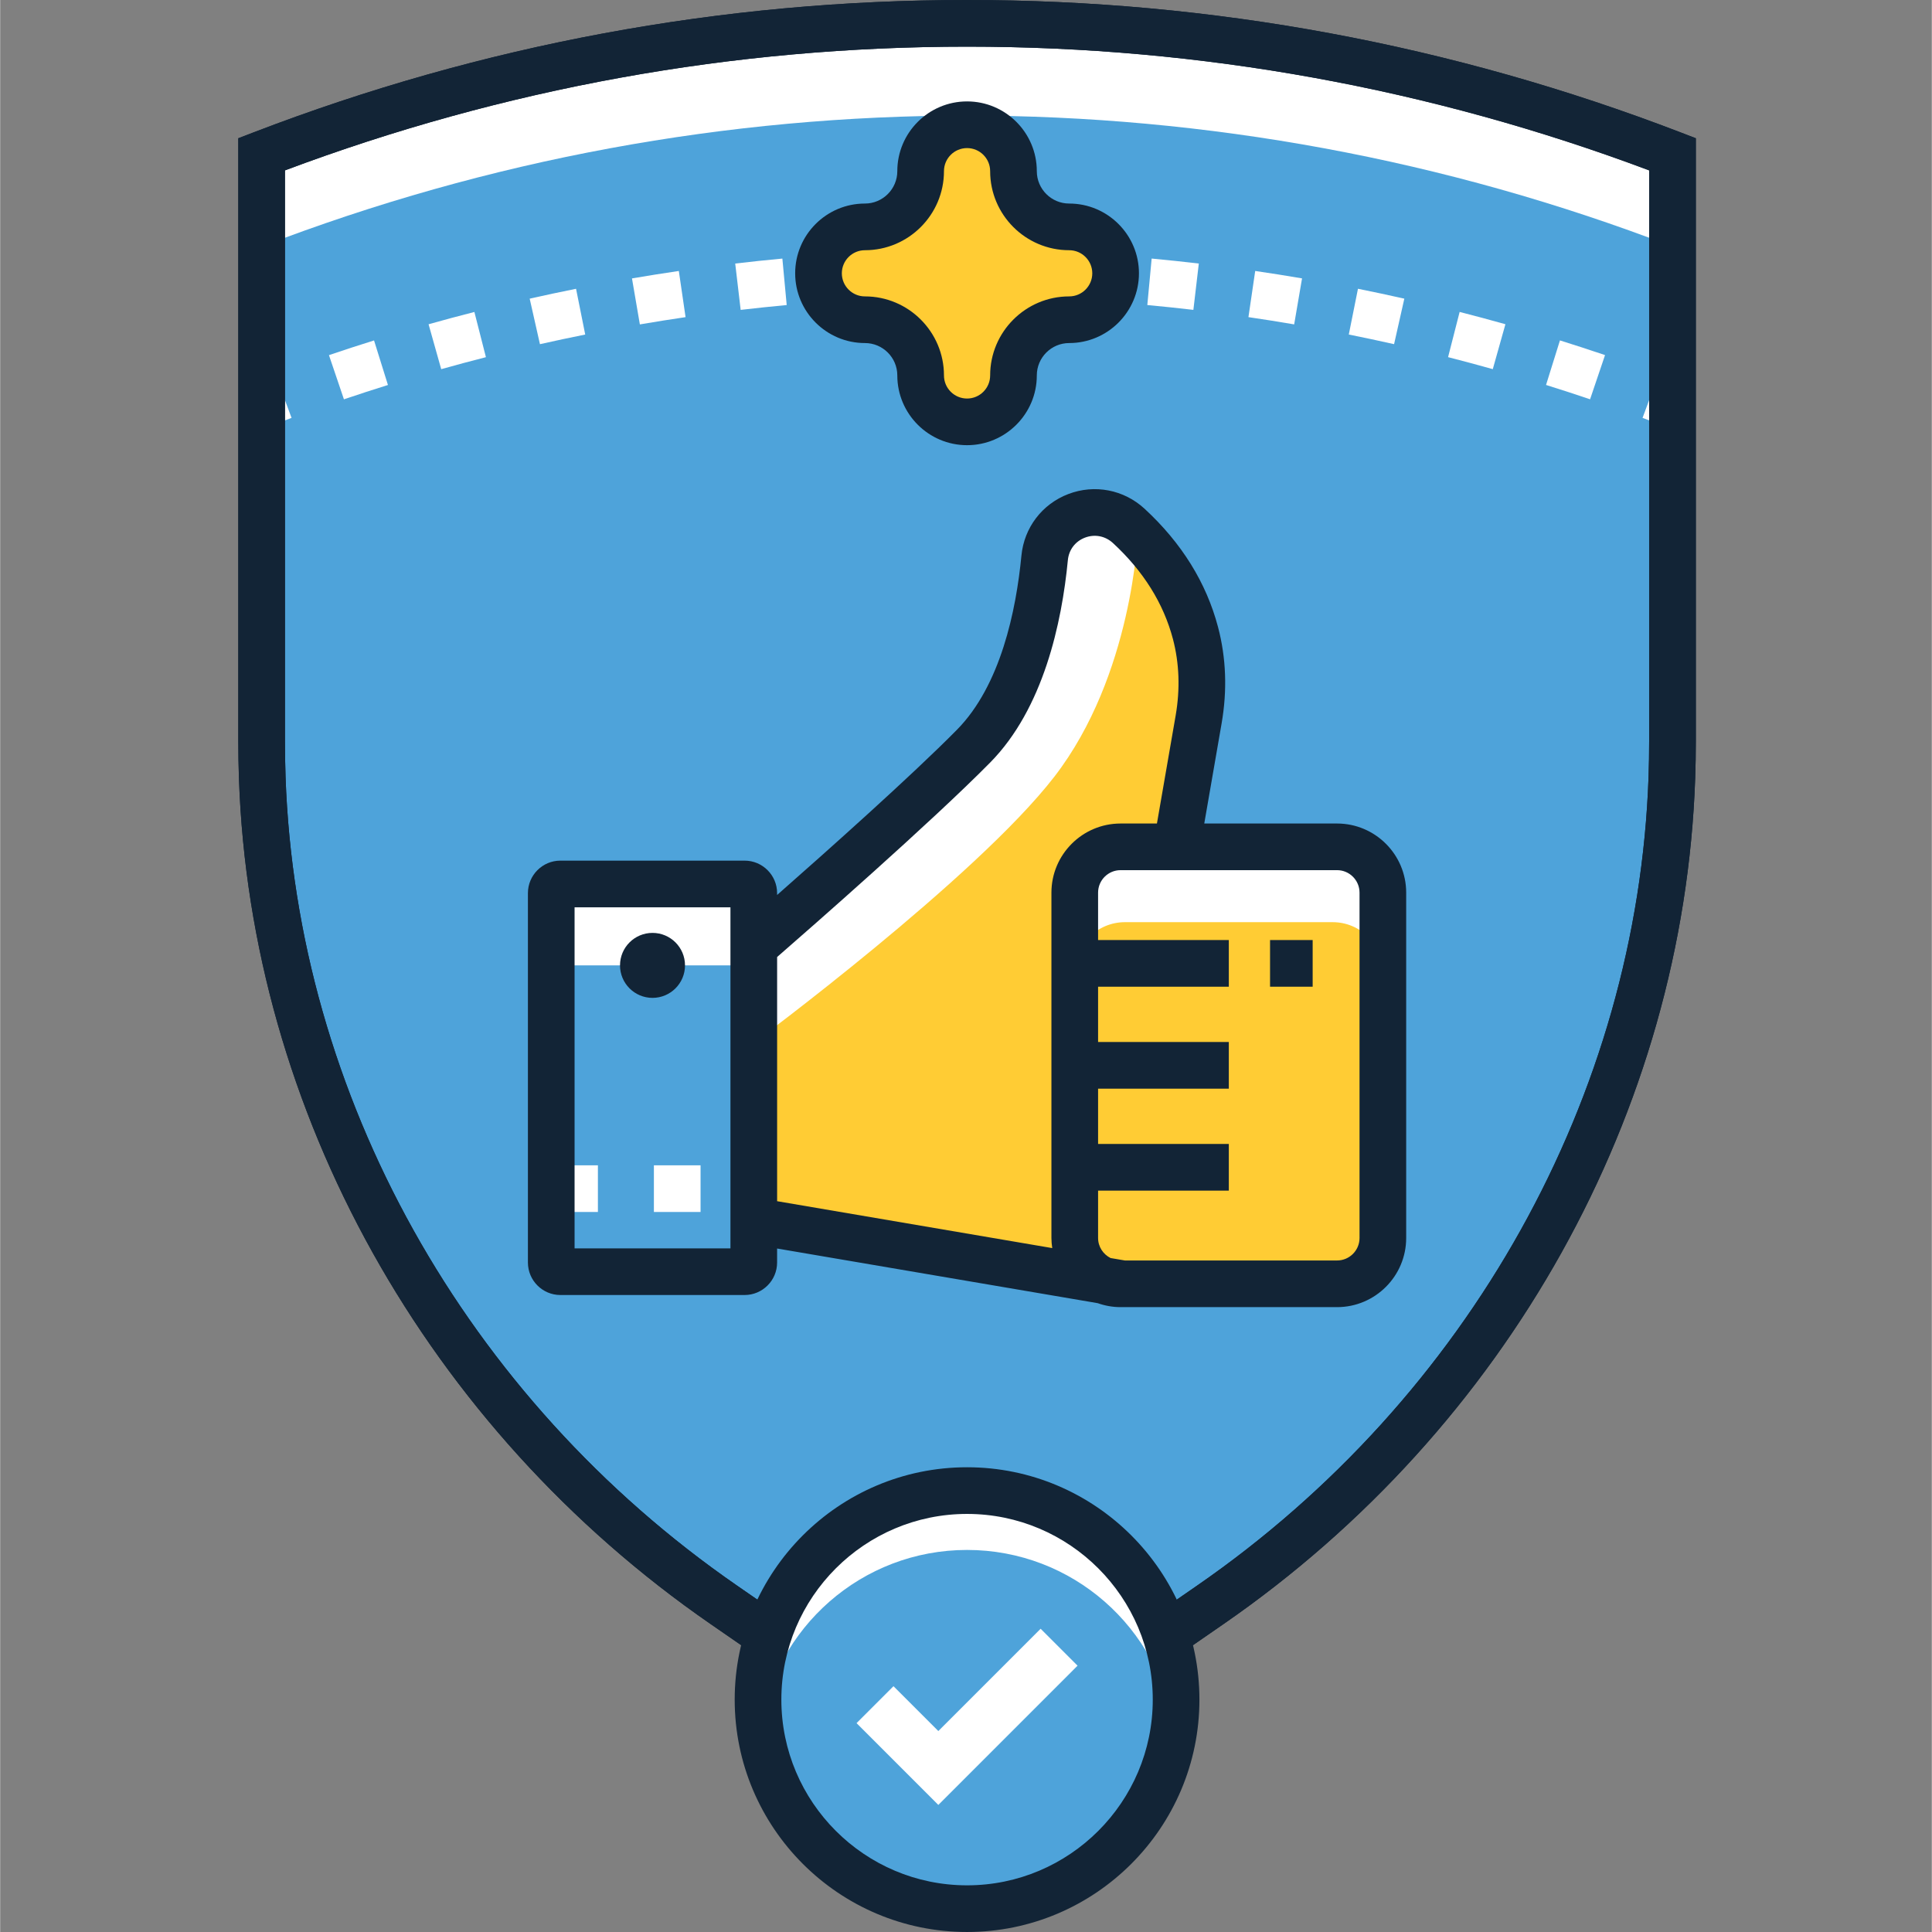<svg height="414pt" viewBox="-51 0 414 414.072" width="414pt" xmlns="http://www.w3.org/2000/svg"><rect x="-51" y="0" width="414" height="414.072" fill="#808080" stroke="none"/><path d="m208.379 343.938-52.152 36.051-52.152-36.051c-58.672-40.555-96.434-105.98-98.902-177.262-.094-2.629-.137-5.262-.137-7.902v-125.707c97.324-37.422 205.062-37.422 302.387 0v125.707c0 2.637-.047 5.273-.137 7.902-2.473 71.277-40.238 136.707-98.906 177.262zm0 0" fill="#4ea3da"/><g fill="#fff"><path d="m307.418 33.066c-97.32-37.422-205.062-37.422-302.383 0v19.773c97.32-37.426 205.062-37.426 302.383 0zm0 0"/><path d="m6.828 91.309-3.59-9.332c1.578-.605 3.156-1.203 4.734-1.789l3.477 9.375c-1.543.574-3.082 1.156-4.621 1.746zm0 0"/><path d="m22.676 85.582-3.211-9.469c3.215-1.09 6.434-2.137 9.664-3.148l2.98 9.547c-3.152.984-6.301 2.008-9.434 3.07zm267.078-.008c-3.137-1.062-6.285-2.086-9.438-3.07l2.98-9.547c3.23 1.008 6.453 2.059 9.664 3.148zm-246.227-6.453-2.711-9.625c3.266-.918 6.539-1.797 9.82-2.633l2.473 9.688c-3.203.816-6.398 1.676-9.582 2.57zm225.375-.004c-3.188-.898-6.379-1.754-9.582-2.574l2.477-9.688c3.277.836 6.547 1.715 9.812 2.633zm-204.215-5.352-2.199-9.754c3.305-.746 6.621-1.453 9.938-2.117l1.965 9.805c-3.238.648-6.473 1.34-9.703 2.066zm183.062-.004c-3.23-.727-6.465-1.414-9.707-2.066l1.965-9.805c3.316.668 6.629 1.371 9.938 2.117zm-161.648-4.234-1.688-9.859c3.344-.57 6.688-1.102 10.039-1.594l1.445 9.895c-3.27.48-6.535 1-9.797 1.559zm140.234-.004c-3.262-.559-6.531-1.078-9.801-1.555l1.449-9.895c3.352.488 6.699 1.02 10.039 1.59zm-118.629-3.109-1.168-9.934c3.367-.395 6.738-.75 10.105-1.062l.93 9.957c-3.289.309-6.582.652-9.867 1.039zm97.027-.004c-3.289-.383-6.578-.73-9.871-1.035l.93-9.961c3.371.316 6.738.672 10.105 1.066zm-75.289-1.973-.641-9.977c3.379-.219 6.762-.398 10.145-.535l.406 9.992c-3.305.133-6.609.309-9.91.52zm53.551 0c-3.301-.211-6.609-.387-9.91-.52l.402-9.992c3.383.137 6.77.316 10.148.531zm-31.738-.828-.117-10c3.387-.043 6.777-.043 10.16 0l-.121 10c-3.305-.043-6.613-.043-9.922 0zm0 0"/><path d="m305.621 91.309c-1.535-.59-3.074-1.172-4.621-1.746l3.477-9.375c1.578.586 3.156 1.184 4.734 1.789zm0 0"/></g><path d="m156.227 386.066-54.996-38.016c-60.801-42.031-98.582-109.77-101.055-181.203-.094-2.656-.141-5.371-.141-8.074v-129.141l3.207-1.234c49.008-18.844 100.48-28.398 152.984-28.398 52.508 0 103.98 9.555 152.988 28.398l3.207 1.234v129.141c0 2.703-.047 5.422-.141 8.074-2.473 71.43-40.254 139.172-101.055 181.203l-2.844-4.113 2.844 4.113zm-146.191-349.551v122.258c0 2.586.043 5.188.129 7.723 2.367 68.293 38.535 133.086 96.75 173.324l49.312 34.09 49.309-34.086c58.215-40.242 94.383-105.035 96.75-173.32.086-2.543.129-5.141.129-7.73v-122.258c-46.891-17.598-96.055-26.516-146.188-26.516-50.133 0-99.293 8.918-146.191 26.516zm0 0" fill="#122436"/><path d="m156.227 386.066-54.996-38.016c-60.801-42.031-98.582-109.77-101.055-181.203-.094-2.656-.141-5.371-.141-8.074v-129.141l3.207-1.234c49.008-18.844 100.48-28.398 152.984-28.398 52.508 0 103.98 9.555 152.988 28.398l3.207 1.234v129.141c0 2.703-.047 5.422-.141 8.074-2.473 71.43-40.254 139.172-101.055 181.203l-2.844-4.113 2.844 4.113zm-146.191-349.551v122.258c0 2.586.043 5.188.129 7.723 2.367 68.293 38.535 133.086 96.75 173.324l49.312 34.09 49.309-34.086c58.215-40.242 94.383-105.035 96.75-173.32.086-2.543.129-5.141.129-7.73v-122.258c-46.891-17.598-96.055-26.516-146.188-26.516-50.133 0-99.293 8.918-146.191 26.516zm0 0" fill="#122436"/><path d="m247.496 192.258c0-7.121-5.793-12.914-12.914-12.914h-30.895l4.293-24.797c1.16-6.684.918-13.219-.715-19.418-2.363-8.965-7.379-17.035-14.91-23.992-3.645-3.363-8.785-4.359-13.406-2.594-4.605 1.758-7.762 5.902-8.234 10.816-1.18 12.246-4.676 28.961-14.637 39.051-10.094 10.23-29.289 27.297-39.836 36.559l-3.57 3.137v-6.5c0-2.375-1.934-4.305-4.305-4.305h-39.105c-2.375 0-4.305 1.934-4.305 4.305v78.793c0 2.375 1.93 4.305 4.305 4.305h39.102c2.375 0 4.305-1.93 4.305-4.305v-6.188l73.953 12.621c1.125.312 2.285.469 3.445.469h44.512c7.121 0 12.914-5.793 12.914-12.914v-72.129zm0 0" fill="#fff"/><path d="m192.805 114.57s-1.074 30.145-17.863 51.883c-16.789 21.738-64.426 57.047-64.426 57.047v39.164l69.957 10.922-1.168-54.184s-.57-31.625 3.992-35.508c4.559-3.879 14.246-2.398 14.246-2.398l6.457-9.445s4.734-20.234 3.445-30.348c-1.297-10.117-14.641-27.133-14.641-27.133zm0 0" fill="#ffcc34"/><path d="m67.109 206.902h43.406v65.648h-43.406zm0 0" fill="#4ea3da"/><path d="m99.109 259.754h-10v-10h10zm-22 0h-10v-10h10zm0 0" fill="#fff"/><path d="m234.582 197.641h-44.516c-5.941 0-10.762 4.816-10.762 10.762v55.984c0 5.945 4.82 10.762 10.762 10.762h44.516c5.945 0 10.762-4.816 10.762-10.762v-55.984c0-5.945-4.816-10.762-10.762-10.762zm0 0" fill="#ffcc34"/><path d="m88.812 213.867c3.844 0 6.965-3.117 6.965-6.965 0-3.844-3.121-6.961-6.965-6.961-3.848 0-6.965 3.117-6.965 6.961 0 3.848 3.117 6.965 6.965 6.965zm0 0" fill="#122436"/><path d="m235.523 176.496h-28.457l3.719-21.461c1.23-7.094.973-14.035-.766-20.633-2.504-9.5-7.797-18.031-15.734-25.355-4.441-4.102-10.711-5.316-16.352-3.164-5.629 2.148-9.477 7.207-10.055 13.203-1.137 11.789-4.457 27.832-13.828 37.328-9.691 9.824-27.91 26.055-38.535 35.402v-.398c0-3.84-3.125-6.965-6.965-6.965h-39.48c-3.84 0-6.961 3.125-6.961 6.965v79.168c0 3.84 3.125 6.965 6.961 6.965h39.48c3.84 0 6.965-3.125 6.965-6.965v-3l68.707 11.711c1.539.543 3.18.852 4.902.852h46.398c8.172 0 14.82-6.648 14.82-14.82v-74.016c0-8.168-6.648-14.816-14.82-14.816zm-130.004 91.055h-33.41v-73.094h33.406v73.094zm10-62.441c6.984-6.078 32.957-28.809 45.652-41.672 11.434-11.582 15.371-29.992 16.66-43.391.215-2.223 1.586-4.023 3.664-4.82 2.102-.797 4.348-.363 6.008 1.168 6.516 6.012 10.836 12.93 12.848 20.559 1.367 5.199 1.562 10.707.586 16.375l-4.016 23.168h-7.797c-8.168 0-14.816 6.648-14.816 14.816v74.016c0 .738.07 1.457.176 2.164l-58.965-10.051zm124.824 60.219c0 2.66-2.16 4.82-4.816 4.82h-45.473l-3.066-.523c-1.582-.793-2.68-2.41-2.68-4.297v-10.156h28.02v-10h-28.02v-11.852h28.02v-10h-28.02v-11.852h28.02v-10h-28.02v-10.156c0-2.66 2.16-4.82 4.816-4.82h46.402c2.656 0 4.816 2.164 4.816 4.82zm0 0" fill="#122436"/><path d="m221.164 201.473h9.133v10h-9.133zm0 0" fill="#122436"/><path d="m178.117 48.629c-6.586 0-11.941-5.355-11.941-11.941 0-5.492-4.453-9.949-9.949-9.949-5.496 0-9.949 4.453-9.949 9.949 0 6.586-5.355 11.941-11.941 11.941-5.492 0-9.949 4.453-9.949 9.949 0 5.492 4.453 9.949 9.949 9.949 6.586 0 11.941 5.355 11.941 11.941 0 5.492 4.453 9.949 9.949 9.949 5.492 0 9.949-4.457 9.949-9.949 0-6.586 5.355-11.941 11.941-11.941 5.492 0 9.949-4.453 9.949-9.949-.004-5.496-4.457-9.949-9.949-9.949zm0 0" fill="#ffcc34"/><path d="m156.227 95.414c-8.242 0-14.949-6.707-14.949-14.949 0-3.828-3.117-6.941-6.941-6.941-8.242 0-14.949-6.707-14.949-14.949 0-8.246 6.707-14.949 14.949-14.949 3.824 0 6.941-3.113 6.941-6.941 0-8.242 6.707-14.949 14.949-14.949 8.242 0 14.949 6.707 14.949 14.949 0 3.828 3.113 6.941 6.941 6.941 8.242 0 14.949 6.707 14.949 14.949 0 8.242-6.707 14.949-14.949 14.949-3.828 0-6.941 3.113-6.941 6.941 0 8.242-6.707 14.949-14.949 14.949zm0-63.676c-2.73 0-4.949 2.219-4.949 4.949 0 9.34-7.602 16.941-16.941 16.941-2.727 0-4.949 2.219-4.949 4.949 0 2.727 2.219 4.949 4.949 4.949 9.34 0 16.941 7.598 16.941 16.941 0 2.73 2.219 4.949 4.949 4.949 2.73 0 4.949-2.219 4.949-4.949 0-9.34 7.602-16.941 16.941-16.941 2.727 0 4.949-2.219 4.949-4.949s-2.219-4.949-4.949-4.949c-9.34 0-16.941-7.598-16.941-16.941 0-2.73-2.223-4.949-4.949-4.949zm0 0" fill="#122436"/><path d="m166.512 320.703c-24.078-5.688-48.211 9.223-53.895 33.305-5.688 24.078 9.223 48.211 33.305 53.898 24.082 5.684 48.211-9.227 53.898-33.309 5.684-24.078-9.227-48.211-33.309-53.895zm0 0" fill="#4ea3da"/><path d="m156.227 332.188c22.582 0 41.262 16.711 44.348 38.441.297-2.078.453-4.199.453-6.355 0-24.746-20.059-44.805-44.801-44.805-24.746 0-44.801 20.059-44.801 44.805 0 2.156.152 4.281.449 6.355 3.09-21.73 21.766-38.441 44.352-38.441zm0 0" fill="#fff"/><path d="m156.227 414.07c-27.461 0-49.801-22.34-49.801-49.801 0-27.461 22.34-49.801 49.801-49.801 27.461 0 49.801 22.34 49.801 49.801 0 27.461-22.34 49.801-49.801 49.801zm0-89.602c-21.945 0-39.801 17.855-39.801 39.801 0 21.945 17.855 39.801 39.801 39.801 21.949 0 39.801-17.855 39.801-39.801 0-21.945-17.852-39.801-39.801-39.801zm0 0" fill="#122436"/><path d="m150.07 386.836-17.527-17.531 7.914-7.914 9.613 9.613 21.926-21.926 7.914 7.914zm0 0" fill="#fff"/></svg>